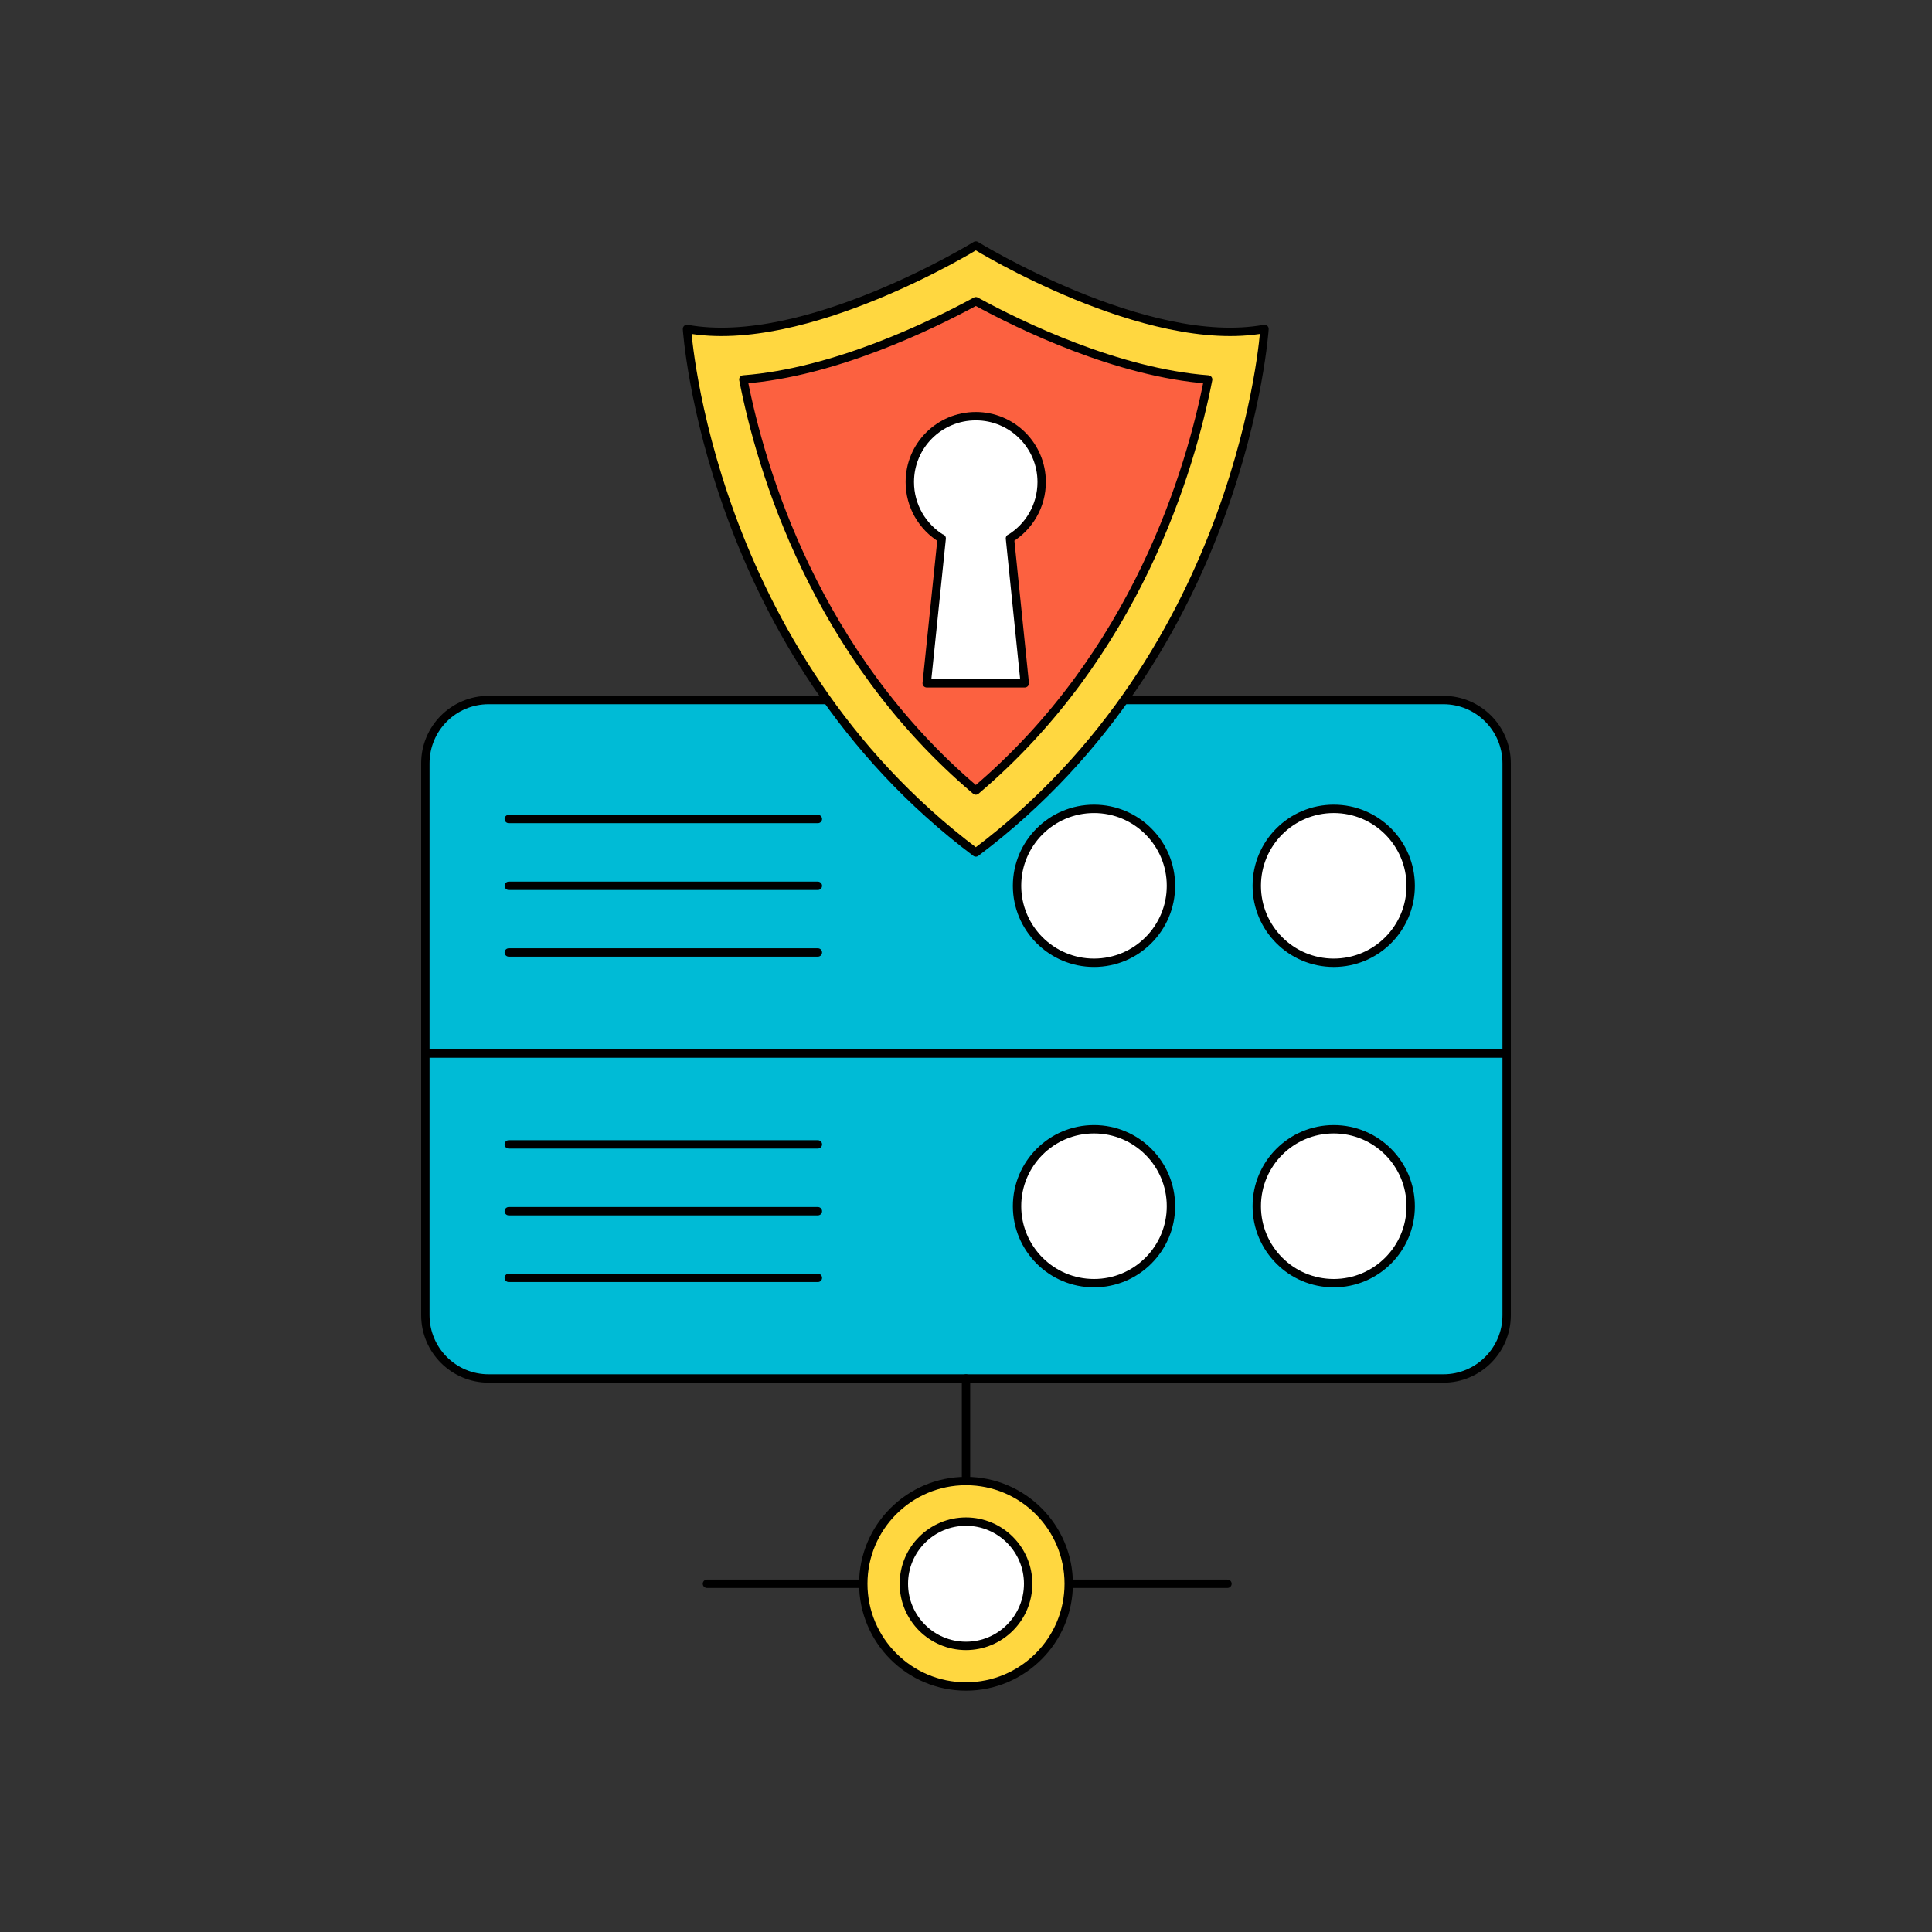 <svg version="1.2" xmlns="http://www.w3.org/2000/svg" viewBox="0 0 1200 1200" width="1200" height="1200">
	<rect x="0" y="0" width="1200" height="1200" fill="#333333" stroke="none"/>
	<title>Network Security-ai</title>
	<style>
		.s0 { fill: none;stroke: #000000;stroke-linecap: round;stroke-linejoin: round;stroke-width: 5.2 } 
		.s1 { fill: #00bbd6 } 
		.s2 { fill: #ffffff } 
		.s3 { fill: #ffd740 } 
		.s4 { fill: #fc6140 } 
	</style>
	<g id="Layer 1">
		<g id="&lt;Group&gt;">
			<path id="&lt;Path&gt;" class="s0" d="m762.4 983.7h-323.3"/>
			<g id="&lt;Group&gt;">
				<path id="&lt;Path&gt;" class="s1" d="m896.5 856.2h-593c-21.7 0-39.3-17.6-39.3-39.3v-342.8c0-21.7 17.6-39.3 39.3-39.3h593c21.7 0 39.3 17.6 39.3 39.3v342.8c0 21.7-17.6 39.3-39.3 39.3z"/>
				<path id="&lt;Path&gt;" class="s0" d="m896.5 856.2h-593c-21.7 0-39.3-17.6-39.3-39.3v-342.8c0-21.7 17.6-39.3 39.3-39.3h593c21.7 0 39.3 17.6 39.3 39.3v342.8c0 21.7-17.6 39.3-39.3 39.3z"/>
				<path id="&lt;Path&gt;" class="s0" d="m935.8 654.4h-671.6"/>
				<path id="&lt;Path&gt;" class="s2" d="m876.2 550.2c0 26.4-21.4 47.8-47.8 47.8-26.4 0-47.8-21.4-47.8-47.8 0-26.4 21.4-47.8 47.8-47.8 26.4 0 47.8 21.4 47.8 47.8z"/>
				<path id="&lt;Path&gt;" class="s2" d="m727.3 550.2c0 26.4-21.4 47.8-47.8 47.8-26.4 0-47.8-21.4-47.8-47.8 0-26.4 21.4-47.8 47.8-47.8 26.4 0 47.8 21.4 47.8 47.8z"/>
				<path id="&lt;Path&gt;" class="s2" d="m876.2 749.2c0 26.4-21.4 47.8-47.8 47.8-26.4 0-47.8-21.4-47.8-47.8 0-26.4 21.4-47.8 47.8-47.8 26.4 0 47.8 21.4 47.8 47.8z"/>
				<path id="&lt;Path&gt;" class="s2" d="m727.3 749.2c0 26.4-21.4 47.8-47.8 47.8-26.4 0-47.8-21.4-47.8-47.8 0-26.4 21.4-47.8 47.8-47.8 26.4 0 47.8 21.4 47.8 47.8z"/>
				<path id="&lt;Path&gt;" class="s0" d="m876.2 550.2c0 26.4-21.4 47.8-47.8 47.8-26.4 0-47.8-21.4-47.8-47.8 0-26.4 21.4-47.8 47.8-47.8 26.4 0 47.8 21.4 47.8 47.8z"/>
				<path id="&lt;Path&gt;" class="s0" d="m727.3 550.2c0 26.4-21.4 47.8-47.8 47.8-26.4 0-47.8-21.4-47.8-47.8 0-26.4 21.4-47.8 47.8-47.8 26.4 0 47.8 21.4 47.8 47.8z"/>
				<path id="&lt;Path&gt;" class="s0" d="m876.2 749.2c0 26.4-21.4 47.8-47.8 47.8-26.4 0-47.8-21.4-47.8-47.8 0-26.4 21.4-47.8 47.8-47.8 26.4 0 47.8 21.4 47.8 47.8z"/>
				<path id="&lt;Path&gt;" class="s0" d="m727.3 749.2c0 26.4-21.4 47.8-47.8 47.8-26.4 0-47.8-21.4-47.8-47.8 0-26.4 21.4-47.8 47.8-47.8 26.4 0 47.8 21.4 47.8 47.8z"/>
				<path id="&lt;Path&gt;" class="s0" d="m316 508.7h192"/>
				<path id="&lt;Path&gt;" class="s0" d="m316 550.2h192"/>
				<path id="&lt;Path&gt;" class="s0" d="m316 591.6h192"/>
				<path id="&lt;Path&gt;" class="s0" d="m316 710.8h192"/>
				<path id="&lt;Path&gt;" class="s0" d="m316 752.3h192"/>
				<path id="&lt;Path&gt;" class="s3" d="m785.4 204.3c0 0-12.8 200.2-179.3 325.2-166.6-125-179.4-325.2-179.4-325.2 73.4 13.5 179.4-51.8 179.4-51.8 0 0 106 65.3 179.3 51.8z"/>
				<path id="&lt;Path&gt;" class="s0" d="m316 793.7h192"/>
				<path id="&lt;Path&gt;" class="s0" d="m785.4 204.3c0 0-12.8 200.2-179.3 325.2-166.6-125-179.4-325.2-179.4-325.2 73.4 13.5 179.4-51.8 179.4-51.8 0 0 106 65.3 179.3 51.8z"/>
				<path id="&lt;Path&gt;" class="s4" d="m606.1 491c-99.8-84.5-133.5-199.4-144.4-255.3 56.5-4.3 116.5-33.4 144.4-48.6 27.8 15.2 87.8 44.3 144.3 48.6-10.9 55.9-44.6 170.8-144.3 255.3z"/>
				<path id="&lt;Path&gt;" class="s0" d="m606.1 491c-99.8-84.5-133.5-199.4-144.4-255.3 56.5-4.3 116.5-33.4 144.4-48.6 27.8 15.2 87.8 44.3 144.3 48.6-10.9 55.9-44.6 170.8-144.3 255.3z"/>
				<path id="&lt;Path&gt;" class="s2" d="m584.8 334.5c-11.8-7.2-19.7-20.2-19.7-35.1 0-22.6 18.3-40.9 41-40.9 22.6 0 40.9 18.3 40.9 40.9 0 14.9-7.9 27.9-19.7 35.1v-0.1l9.2 90h-30.4-30.5l9.3-90z"/>
				<path id="&lt;Path&gt;" class="s0" d="m584.8 334.5c-11.8-7.2-19.7-20.2-19.7-35.1 0-22.6 18.3-40.9 41-40.9 22.6 0 40.9 18.3 40.9 40.9 0 14.9-7.9 27.9-19.7 35.1v-0.1l9.2 90h-30.4-30.5l9.3-90z"/>
			</g>
			<path id="&lt;Path&gt;" class="s0" d="m600 856.2v127.5"/>
			<path id="&lt;Path&gt;" class="s3" d="m663.8 983.7c0 35.2-28.6 63.8-63.8 63.8-35.2 0-63.8-28.6-63.8-63.8 0-35.2 28.6-63.8 63.8-63.8 35.2 0 63.8 28.6 63.8 63.8z"/>
			<path id="&lt;Path&gt;" class="s0" d="m663.8 983.7c0 35.2-28.6 63.8-63.8 63.8-35.2 0-63.8-28.6-63.8-63.8 0-35.2 28.6-63.8 63.8-63.8 35.2 0 63.8 28.6 63.8 63.8z"/>
			<path id="&lt;Path&gt;" class="s2" d="m638.6 983.7c0 21.3-17.3 38.6-38.6 38.6-21.3 0-38.6-17.3-38.6-38.6 0-21.3 17.3-38.6 38.6-38.6 21.3 0 38.6 17.3 38.6 38.6z"/>
			<path id="&lt;Path&gt;" class="s0" d="m638.6 983.7c0 21.3-17.3 38.6-38.6 38.6-21.3 0-38.6-17.3-38.6-38.6 0-21.3 17.3-38.6 38.6-38.6 21.3 0 38.6 17.3 38.6 38.6z"/>
		</g>
	</g>
</svg>
